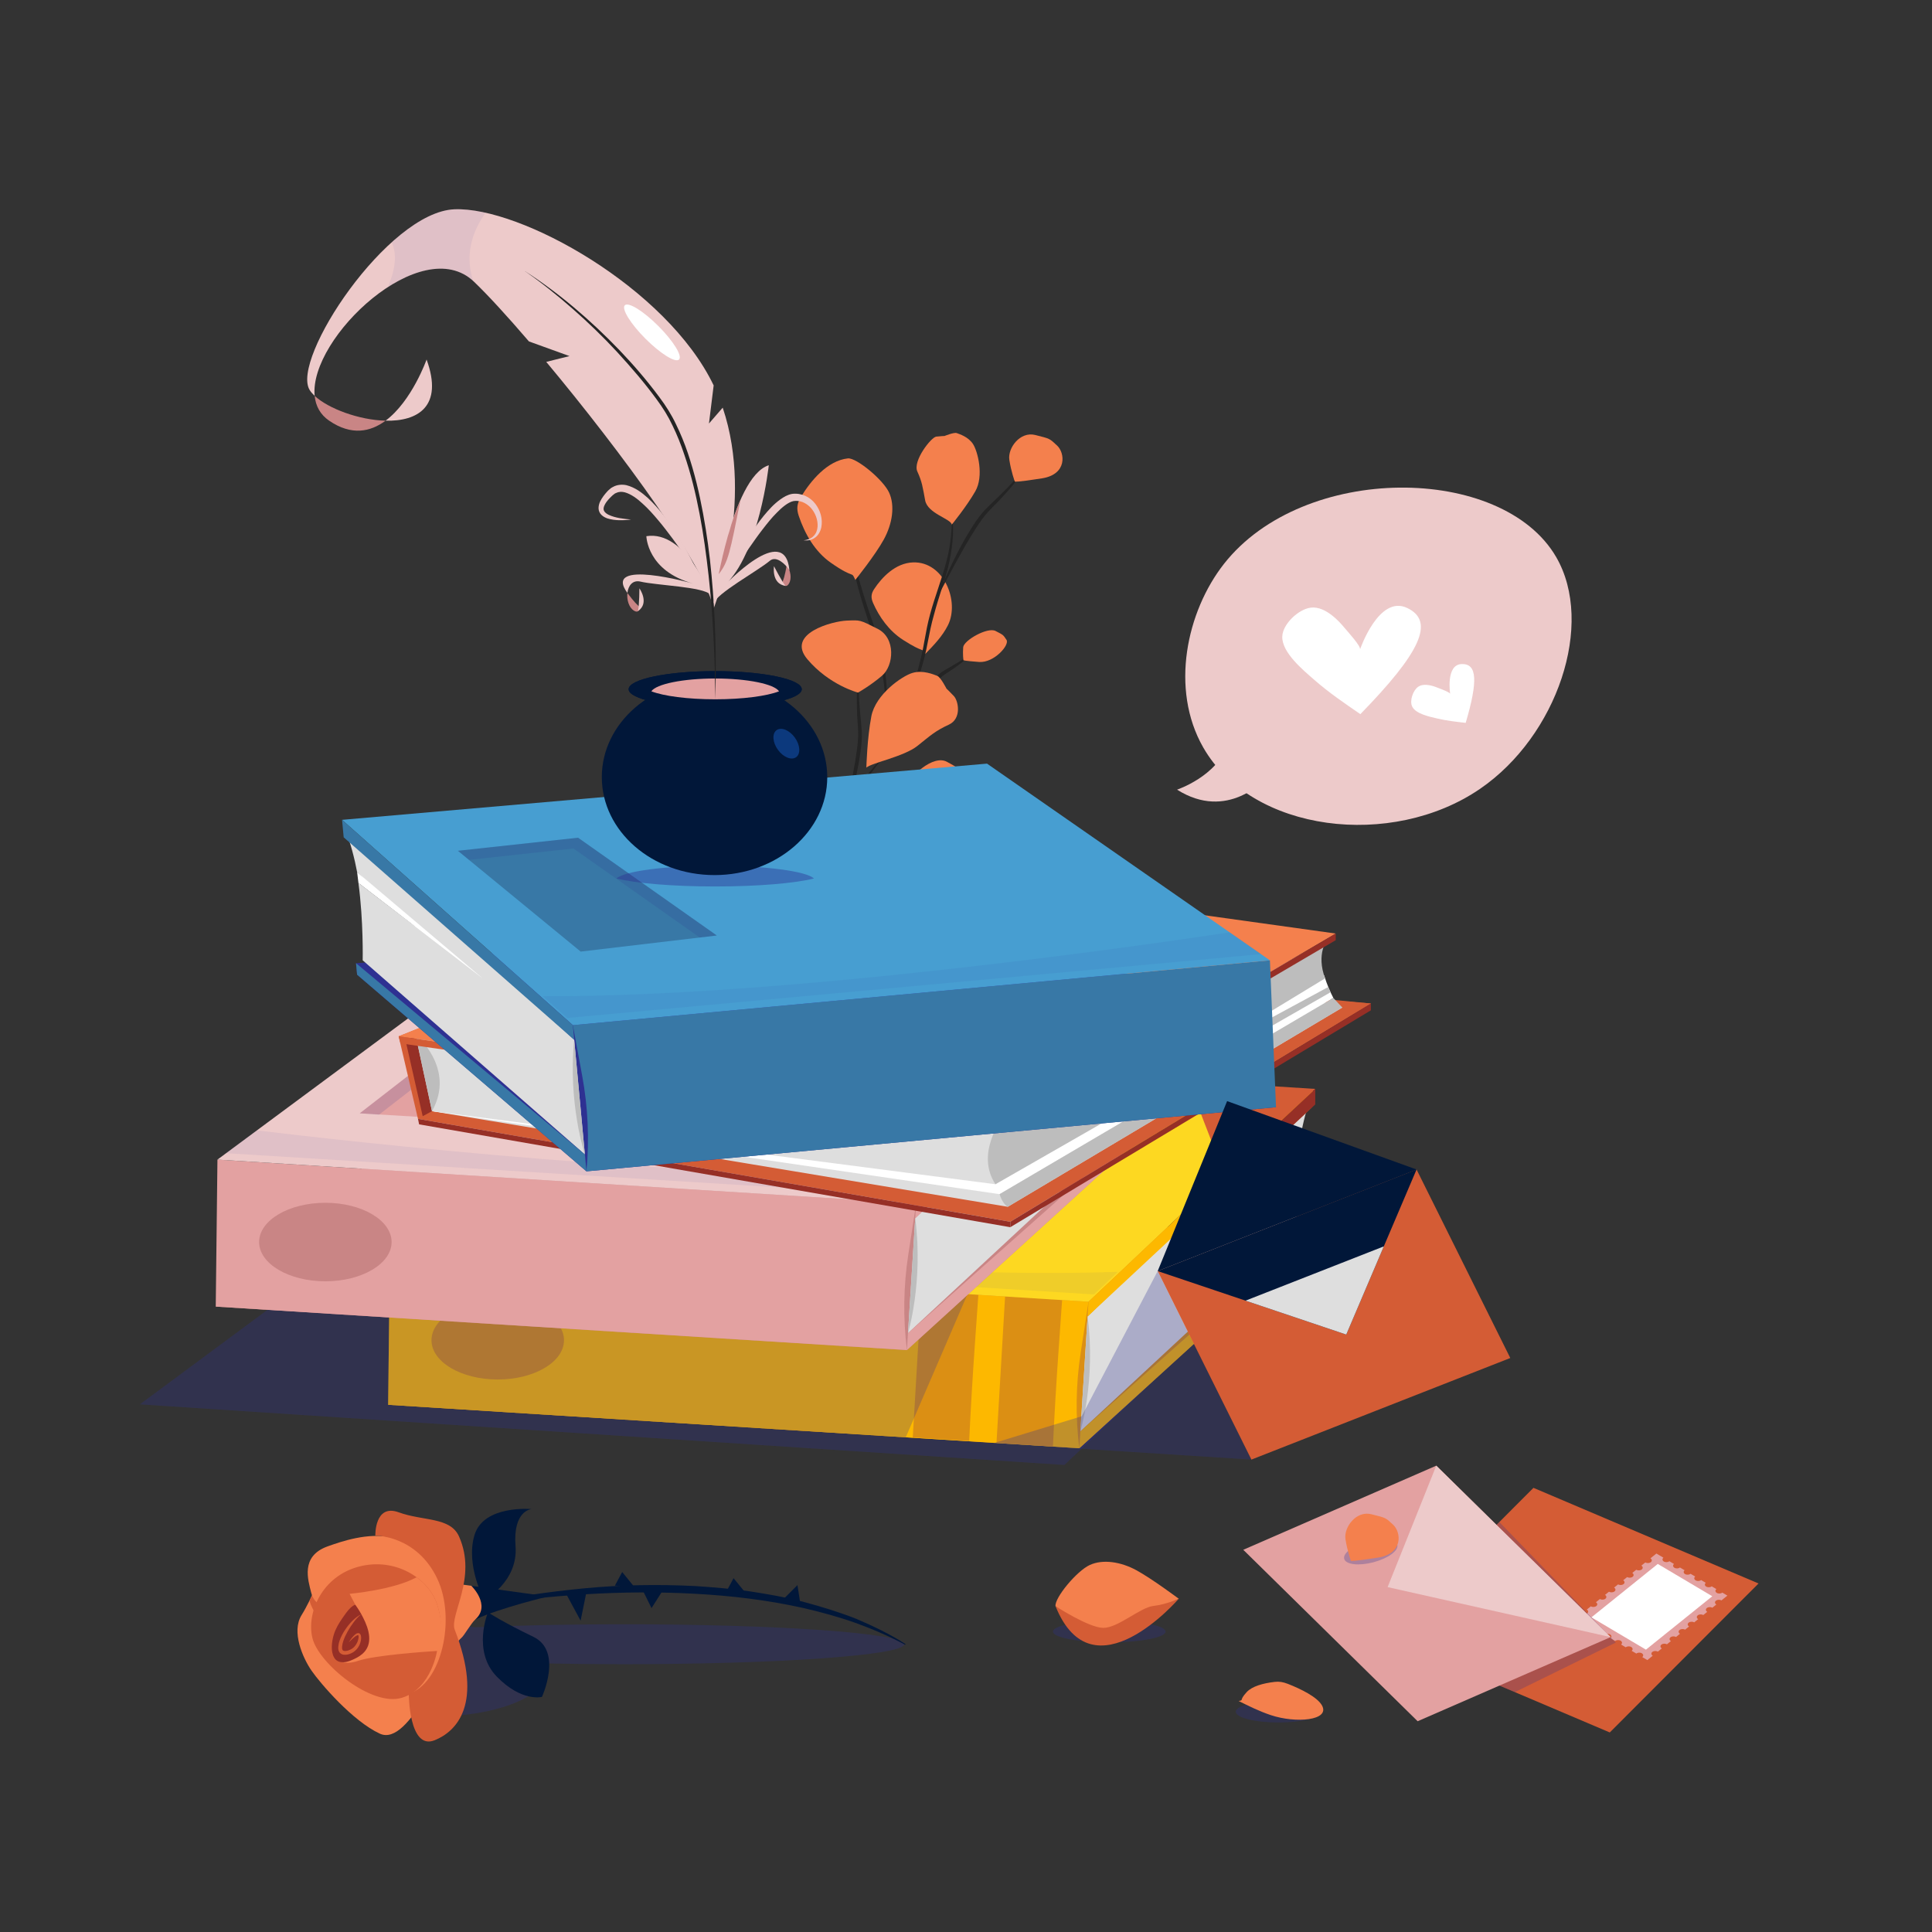 <?xml version="1.0" encoding="utf-8"?>
<!-- Generator: Adobe Illustrator 27.5.0, SVG Export Plug-In . SVG Version: 6.00 Build 0)  -->
<svg version="1.1" xmlns="http://www.w3.org/2000/svg" xmlns:xlink="http://www.w3.org/1999/xlink" x="0px" y="0px"
	 viewBox="0 0 500 500" style="enable-background:new 0 0 500 500;" xml:space="preserve">
<rect x="0" y="0" width="500" height="500" fill="#333333" stroke="none"/>
<g id="BACKGROUND">
</g>
<g id="OBJECTS">
	<g>
		<path style="fill:#F4804D;" d="M239.447,169.253c2.218-2.282,4.471-4.612,5.889-7.461c3.06-6.149-1.061-16.534-9.06-16.243
			c-4.559,0.166-8.057,3.872-10.064,6.931c-0.788,1.201-0.856,2.225-0.24,3.617c1.587,3.582,4.1,7.184,7.793,9.543
			c5.756,3.677,4.626,1.719,5.756,3.677"/>
		<g>
			<path style="fill:#242424;" d="M232.223,185.801c1.313-1.971,2.339-4.107,3.226-6.288c0.901-2.176,1.648-4.413,2.253-6.687
				c0.584-2.278,1.142-4.564,1.524-6.886c0.417-2.33,0.855-4.688,1.485-6.982c1.249-4.602,3.007-9.015,4.193-13.558
				c1.225-4.54,1.592-9.273,1.404-14.007c0.272,2.352,0.415,4.729,0.32,7.11c-0.123,2.378-0.458,4.749-0.976,7.078
				c-0.5,2.335-1.243,4.601-1.955,6.856c-0.721,2.255-1.423,4.505-2.021,6.78c-0.653,2.264-1.109,4.56-1.556,6.883
				c-0.431,2.341-0.974,4.666-1.683,6.94C237.02,177.569,235.145,182.047,232.223,185.801z"/>
		</g>
		<path style="fill:#F4804D;" d="M246.325,135.769c0,0,3.813-4.663,6.083-8.62c2.27-3.957,0.636-10.324-0.581-12.216
			c-1.217-1.892-3.519-2.588-4.222-2.849c-0.703-0.261-3.158,0.747-3.158,0.747s-0.807,0.02-2.141,0.164
			c-1.334,0.145-6.138,6.326-4.901,9.025c1.237,2.7,1.382,4.033,2.024,7.472C240.071,132.931,246.092,134.242,246.325,135.769z"/>
		<g>
			<path style="fill:#242424;" d="M242.563,154.597c1.246-3.228,2.676-6.379,4.196-9.488c1.515-3.112,3.182-6.154,5.063-9.084
				c0.958-1.453,1.957-2.89,3.185-4.184c1.24-1.262,2.488-2.4,3.725-3.612c1.236-1.198,2.441-2.427,3.59-3.705
				c1.17-1.261,2.263-2.59,3.224-4.029c-1.585,3.096-3.926,5.729-6.263,8.271c-1.149,1.285-2.45,2.482-3.587,3.724
				c-1.131,1.23-2.111,2.644-3.036,4.08c-1.872,2.868-3.551,5.877-5.221,8.891c-0.832,1.509-1.648,3.029-2.446,4.558
				L242.563,154.597z"/>
		</g>
		<path style="fill:#F4804D;" d="M262.632,124.637c0,0-0.952-2.585-1.416-5.626c-0.464-3.041,2.758-7.422,6.695-6.437
			c3.937,0.985,3.657,0.881,5.674,2.745c2.016,1.865,2.682,7.426-3.925,8.478C263.053,124.848,262.632,124.637,262.632,124.637z"/>
		<g>
			<path style="fill:#242424;" d="M234.091,185.087c1.067-1.698,2.231-3.332,3.483-4.897c1.244-1.573,2.575-3.079,4.026-4.49
				c0.738-0.694,1.494-1.375,2.378-1.95c0.885-0.548,1.727-1.009,2.592-1.518c1.699-1.024,3.424-2.008,4.943-3.315
				c-1.246,1.587-2.88,2.832-4.522,3.973c-0.807,0.583-1.707,1.101-2.489,1.65c-0.776,0.535-1.508,1.198-2.21,1.883
				c-1.424,1.358-2.772,2.818-4.126,4.274L234.091,185.087z"/>
		</g>
		<path style="fill:#F4804D;" d="M249.328,170.864c0,0-0.196-1.58-0.057-3.353c0.139-1.773,6.284-5.29,8.371-4.218
			c2.086,1.072,1.943,0.977,2.832,2.292c0.89,1.315-3.223,6.008-7.08,5.731C249.537,171.038,249.328,170.864,249.328,170.864z"/>
		<g>
			<path style="fill:#242424;" d="M228.803,186.708c0.341-2.039,0.359-4.108,0.254-6.158c-0.09-2.052-0.338-4.094-0.675-6.118
				c-0.702-4.044-1.717-8.033-3.07-11.913c-1.281-3.923-2.628-7.851-3.607-11.885c-0.483-2.017-0.925-4.053-1.138-6.13
				c-0.101-1.037-0.121-2.09-0.015-3.131c0.104-1.038,0.435-2.083,1.087-2.894c-1.12,1.796-0.883,3.978-0.586,5.964
				c0.306,2.024,0.827,4.018,1.395,5.994c1.124,3.96,2.453,7.858,3.81,11.763c1.288,3.948,2.333,7.992,2.881,12.118
				C229.634,178.431,229.833,182.676,228.803,186.708z"/>
		</g>
		<path style="fill:#F4804D;" d="M221.36,150.081c0,0,5.191-6.452,7.4-10.52c2.21-4.068,2.885-8.705,1.343-12.072
			c-1.542-3.366-8.493-9.091-10.677-8.856c-5.283,0.569-9.611,5.779-12.165,10.013c-1.002,1.661-1.16,3.033-0.554,4.841
			c1.56,4.656,4.19,9.267,8.28,12.13C221.36,150.081,220.203,147.556,221.36,150.081"/>
		<g>
			<path style="fill:#242424;" d="M209.206,231.152c1.956-2.396,4.057-4.668,6.222-6.878c2.162-2.215,4.438-4.321,6.866-6.272
				c1.226-0.96,2.482-1.894,3.896-2.643c1.414-0.717,2.792-1.324,4.187-1.995c1.389-0.66,2.761-1.354,4.1-2.105
				c1.353-0.728,2.659-1.539,3.889-2.476c-2.208,2.191-4.939,3.769-7.637,5.266c-1.336,0.767-2.782,1.415-4.092,2.145
				c-1.302,0.719-2.533,1.639-3.723,2.592c-2.399,1.896-4.677,3.967-6.954,6.039c-1.137,1.039-2.263,2.091-3.377,3.156
				L209.206,231.152z"/>
		</g>
		<path style="fill:#F4804D;" d="M231.597,212.685c0,0,0.701-3.635,2.214-7.814c1.513-4.179,7.772-9.628,11.254-7.718
			c3.481,1.91,3.256,1.728,4.144,4.546c0.889,2.817,1.432,14.358-6.187,14.809C235.403,216.958,231.597,212.685,231.597,212.685z"/>
		<g>
			<path style="fill:#242424;" d="M205.056,245.044c0.238-4.751,1.742-9.366,3.626-13.722c0.949-2.185,2.054-4.3,3.257-6.355
				c1.178-2.051,2.332-4.088,3.316-6.229c1.032-2.113,1.97-4.276,2.896-6.454c0.934-2.173,1.851-4.375,2.996-6.47
				c1.128-2.102,2.423-4.117,3.882-5.998c1.483-1.866,3.143-3.573,4.885-5.176c-3.233,3.463-6.046,7.287-8.082,11.525
				c-2.068,4.215-3.619,8.706-5.677,13.006c-1.021,2.15-2.229,4.221-3.435,6.258c-1.227,2.008-2.297,4.104-3.342,6.21
				c-1.027,2.117-1.922,4.299-2.66,6.535C205.966,240.406,205.348,242.693,205.056,245.044z"/>
		</g>
		<path style="fill:#F4804D;" d="M224.213,198.652c0,0,0.199-7.617,1.292-13.282c1.093-5.665,7.918-10.416,10.646-11.223
			c2.729-0.808,5.508,0.427,6.397,0.758c0.889,0.33,2.408,3.323,2.408,3.323s0.757,0.686,1.915,1.926
			c1.158,1.24,2.083,5.833-1.332,7.398c-3.415,1.565-4.655,2.723-8.11,5.487C233.975,195.803,225.697,197.382,224.213,198.652z"/>
		<g>
			<path style="fill:#242424;" d="M217.599,214.658l1.149-5.053c0.394-1.68,0.768-3.363,1.123-5.049
				c0.703-3.372,1.396-6.748,1.851-10.143c0.237-1.692,0.418-3.403,0.365-5.073c-0.05-1.683-0.253-3.439-0.285-5.163
				c-0.111-3.451-0.164-6.974,0.657-10.354c-0.212,1.717-0.252,3.438-0.189,5.156c0.036,1.718,0.147,3.436,0.3,5.15
				c0.145,1.725,0.348,3.403,0.463,5.168c0.085,1.782-0.096,3.522-0.32,5.248c-0.488,3.447-1.212,6.84-2.097,10.186
				C219.737,208.08,218.764,211.4,217.599,214.658z"/>
		</g>
		<path style="fill:#F4804D;" d="M222.048,179.245c0,0,3.159-1.753,6.224-4.376c3.065-2.624,3.617-9.734-1.137-12.128
			c-4.754-2.394-4.387-2.257-7.987-2.132c-3.6,0.126-15.859,3.304-10.198,10.006C214.612,177.318,222.048,179.245,222.048,179.245z"
			/>
	</g>
	<g>
		<g>
			<g>
				<polygon style="opacity:0.29;fill:#2E3192;" points="333.581,324.225 107.854,310.371 36.194,363.449 275.47,379.132 				"/>
				<polygon style="fill:#DB8F14;" points="279.326,374.806 100.447,363.556 156.308,310.786 337.319,319.181 337.131,322.158 				
					"/>
				<path style="fill:#FDB800;" d="M279.326,374.806l-178.879-11.25l0.44-38.037l180.824,11.372l-2.029,13.193
					C278.423,358.269,278.303,366.589,279.326,374.806L279.326,374.806z"/>
				<path style="fill:#DB8F14;" d="M272.49,374.346l-14.598-0.918l2.226-37.925l14.756,0.928l-0.932,13.262
					C273.365,357.921,272.876,366.217,272.49,374.346L272.49,374.346z"/>
				<path style="fill:#DB8F14;" d="M250.821,372.918L236.224,372l2.226-37.925l14.756,0.928l-0.932,13.261
					C251.696,356.492,251.207,364.789,250.821,372.918L250.821,372.918z"/>
				<polygon style="fill:#FDD821;" points="339.821,281.985 172.546,272.441 100.887,325.519 281.71,336.892 				"/>
				<path style="fill:#DEDEDE;" d="M336.069,298.442l-14.367,11.684l14.626-14.488c0.532-3.463,1.556-8.007,2.651-10.615
					l-57.507,55.666l-1.87,29.742l55.972-51.95C335.573,318.481,335.044,308.393,336.069,298.442z"/>
				<polygon style="fill:#FDB800;" points="339.821,281.985 339.535,286.522 281.472,340.689 281.71,336.892 				"/>
				<polygon style="fill:#FDB800;" points="337.131,322.158 337.319,319.181 279.601,370.431 279.326,374.806 				"/>
				<path style="fill:#BDBDBD;" d="M281.472,340.689l-1.87,29.742C279.601,370.431,283.628,357.188,281.472,340.689z"/>
				<polygon style="fill:#FFFFFF;" points="336.328,295.638 336.069,298.442 304.599,324.16 				"/>
			</g>
			<ellipse style="fill:#DB8F14;" cx="128.815" cy="346.853" rx="17.145" ry="10.16"/>
			<path style="opacity:0.07;fill:#2E3192;" d="M103.024,323.848l180.096,11.146l6.187-5.839
				C226.717,331.309,133.54,320.67,111,317.948L103.024,323.848z"/>
		</g>
		<polygon style="fill:#D45C35;" points="307.49,279.727 316.808,303.781 340.385,281.81 		"/>
		<polygon style="fill:#962F26;" points="340.385,281.81 340.385,285.833 316.808,307.858 316.808,303.781 		"/>
	</g>
	<polygon style="opacity:0.25;fill:#2E3192;" points="100.447,363.556 234.404,371.981 250.311,335.106 248.796,334.822 
		100.887,325.519 	"/>
	<g>
		<g>
			<polygon style="fill:#C98585;" points="234.713,349.393 55.833,338.144 111.694,285.373 292.705,293.768 292.518,296.745 			"/>
			<path style="fill:#E3A1A1;" d="M234.713,349.393l-178.879-11.25l0.44-38.037l180.824,11.372l-2.029,13.192
				C233.81,332.856,233.69,341.176,234.713,349.393L234.713,349.393z"/>
			<polygon style="fill:#EDCACA;" points="295.207,256.573 127.933,247.029 56.273,300.107 237.097,311.479 			"/>
			<path style="fill:#DEDEDE;" d="M291.456,273.029l-14.367,11.685l14.626-14.489c0.532-3.463,1.556-8.007,2.651-10.615
				l-57.507,55.666l-1.87,29.742l55.972-51.95C290.96,293.069,290.431,282.98,291.456,273.029z"/>
			<polygon style="fill:#E3A1A1;" points="295.207,256.573 294.922,261.109 236.858,315.276 237.097,311.479 			"/>
			<polygon style="fill:#E3A1A1;" points="292.518,296.745 292.705,293.768 234.988,345.019 234.713,349.393 			"/>
			<path style="fill:#BDBDBD;" d="M236.858,315.276l-1.87,29.742C234.988,345.019,239.014,331.775,236.858,315.276z"/>
			<g>
				<polygon style="fill:#E3A1A1;" points="263.267,265.244 132.112,257.844 93.096,288.129 227.549,296.199 				"/>
				<polygon style="opacity:0.15;fill:#2E3192;" points="133.592,260.92 260.068,268.012 263.267,265.244 132.112,257.844 
					93.096,288.129 98.078,288.486 				"/>
			</g>
			<polygon style="fill:#FFFFFF;" points="291.715,270.225 291.456,273.029 259.985,298.747 			"/>
		</g>
		<ellipse style="fill:#C98585;" cx="84.202" cy="321.44" rx="17.145" ry="10.16"/>
		<path style="opacity:0.07;fill:#2E3192;" d="M58.411,298.435l180.096,11.146l6.187-5.839
			c-62.591,2.154-155.767-8.485-178.307-11.208L58.411,298.435z"/>
	</g>
	<g>
		<polygon style="fill:#D45C35;" points="108.171,289.566 261.465,316.188 354.813,259.707 290.765,253.567 248.722,278.19 
			145.692,264.923 210.751,237.317 191.111,233.328 103.173,268.193 		"/>
		<polygon style="fill:#D45C35;" points="248.722,278.19 216.006,273.977 109.26,287.288 263.003,314.647 354.813,259.707 
			300.241,255.492 279.831,259.971 		"/>
		<polygon style="fill:#962F26;" points="261.465,316.188 261.465,317.599 108.463,290.985 108.177,289.566 		"/>
		<polygon style="fill:#962F26;" points="261.465,317.599 354.781,261.472 354.781,259.707 261.465,316.188 		"/>
		<polygon style="fill:#DEDEDE;" points="111.797,287.569 260.807,312.316 347.399,260.745 214.804,223.271 		"/>
		<path style="fill:#FFFFFF;" d="M111.797,287.569l146.89,21.481l86.385-50.774l0,0c-0.906-1.74-1.658-3.556-2.247-5.427
			l-0.135-0.428L111.797,287.569z"/>
		<polygon style="fill:#962F26;" points="115.105,285.62 109.94,266.853 104.96,269.283 109.393,288.872 111.797,287.569 		"/>
		<polygon style="fill:#DEDEDE;" points="257.626,306.482 111.797,287.569 107.515,267.696 261.112,287.858 		"/>
		<path style="fill:#BDBDBD;" d="M107.515,267.696c0,0,10.572,8.717,4.282,19.873L107.515,267.696z"/>
		<path style="fill:#BDBDBD;" d="M258.687,309.049c0,0,0.707,2.489,2.121,3.267l86.591-51.572l-2.327-2.47L258.687,309.049z"/>
		<path style="fill:#BDBDBD;" d="M344.344,256.796c0,0-0.601-1.428-0.596-1.361l-40.882,22.111l40.072-24.35
			c-2.368-6.311,0.499-9.966,0.499-9.966l-84.016,46.15c0,0-7.096,9.091-1.795,17.103h0"/>
		<path style="fill:#F4804D;" d="M261.465,290.985l84.224-49.385l-131.324-18.311l-111.192,44.904L261.465,290.985z"/>
		<polygon style="fill:#D45C35;" points="103.173,268.193 103.645,270.024 261.465,292.76 261.465,290.985 		"/>
		<polygon style="fill:#962F26;" points="261.465,292.76 261.465,290.985 345.689,241.601 345.689,243.314 		"/>
	</g>
	<g>
		<g>
			<g>
				<polygon style="fill:#2E3192;" points="151.77,303.141 330.232,286.541 272.817,235.467 92.138,249.276 92.414,252.246 				"/>
				<path style="fill:#3878A6;" d="M151.77,303.141l178.462-16.599l-1.579-38.007l-180.402,16.78l2.423,13.126
					C152.178,286.584,152.546,294.896,151.77,303.141L151.77,303.141z"/>
				<polygon style="fill:#479ED1;" points="88.524,212.172 255.438,197.625 328.654,248.535 148.252,265.314 				"/>
				<path style="fill:#DEDEDE;" d="M92.766,228.509l14.71,11.249l-15.053-14.044c-0.636-3.445-1.795-7.957-2.967-10.531
					l59.148,53.92l2.76,29.673l-57.502-50.251C93.862,248.525,94.089,238.425,92.766,228.509z"/>
				<polygon style="fill:#3878A6;" points="88.524,212.172 88.945,216.698 148.604,269.103 148.252,265.314 				"/>
				<polygon style="fill:#3878A6;" points="92.414,252.246 92.138,249.276 151.364,298.776 151.77,303.141 				"/>
				<path style="fill:#BDBDBD;" d="M148.604,269.103l2.76,29.673C151.364,298.776,146.943,285.659,148.604,269.103z"/>
				<polygon style="fill:#FFFFFF;" points="92.424,225.714 92.766,228.509 124.993,253.273 				"/>
			</g>
			<path style="opacity:0.07;fill:#2E3192;" d="M326.467,246.928L146.785,263.46l-6.359-5.651
				c62.627,0.279,155.443-13.144,177.892-16.54L326.467,246.928z"/>
		</g>
		<polygon style="fill:#3878A6;" points="118.503,220.182 149.599,216.8 185.503,242.105 150.279,246.27 		"/>
		<polygon style="opacity:0.15;fill:#2E3192;" points="148.411,219.593 121.368,222.534 118.503,220.182 149.599,216.8 
			185.503,242.105 181.092,242.627 		"/>
	</g>
	<g>
		<polygon style="opacity:0.29;fill:#2E3192;" points="257.133,373.491 279.934,366.531 299.608,328.954 323.864,377.742 		"/>
		<polygon style="fill:#D45C35;" points="299.608,328.954 366.605,302.664 390.861,351.451 323.864,377.742 		"/>
		<polygon style="fill:#011739;" points="299.608,328.954 366.605,302.664 348.409,345.384 		"/>
		<polygon style="fill:#011739;" points="299.608,328.954 366.605,302.664 317.576,284.964 		"/>
		<polygon style="fill:#DEDEDE;" points="358.129,322.563 322.34,336.608 348.409,345.384 		"/>
	</g>
	<g>
		<g>
			<path style="opacity:0.43;fill:#2E3192;" d="M185.094,229.419c11.047,0,20.65-0.836,25.551-2.066
				c-1.934-1.879-12.636-3.317-25.551-3.317c-12.915,0-23.617,1.438-25.551,3.317C164.443,228.583,174.047,229.419,185.094,229.419z
				"/>
			<path style="fill:#011739;" d="M207.494,178.372c0,2.589-10.029,4.688-22.4,4.688c-12.371,0-22.4-2.099-22.4-4.688
				c0-2.589,10.029-4.688,22.4-4.688C197.465,173.684,207.494,175.783,207.494,178.372z"/>
			<ellipse style="fill:#011739;" cx="184.92" cy="201.12" rx="29.173" ry="25.352"/>
			<path style="fill:#011739;" d="M207.494,178.372c0,2.589-10.029,4.688-22.4,4.688c-12.371,0-22.4-2.099-22.4-4.688
				c0-2.589,10.029-4.688,22.4-4.688C197.465,173.684,207.494,175.783,207.494,178.372z"/>
			<path style="fill:#E3A1A1;" d="M185.094,180.977c7.146,0,13.358-0.836,16.528-2.066c-1.251-1.879-8.174-3.317-16.528-3.317
				c-8.354,0-15.277,1.438-16.528,3.317C171.735,180.141,177.948,180.977,185.094,180.977z"/>
			<path style="fill:#0C397D;" d="M205.699,190.879c1.397,1.933,1.549,4.208,0.34,5.082c-1.209,0.874-3.322,0.016-4.719-1.917
				c-1.397-1.933-1.549-4.208-0.34-5.082C202.189,188.088,204.302,188.946,205.699,190.879z"/>
		</g>
		<path style="fill:#EDCACA;" d="M110.4,93.044c0,0-3.79,10.763-10.619,15.83C108.084,109.083,114.832,105.233,110.4,93.044z"/>
		<path style="fill:#C98585;" d="M85.2,108.884c5.767,3.932,10.67,2.892,14.581-0.009c-6.864-0.173-14.79-3.118-18.345-6.424
			C81.695,105.054,82.865,107.291,85.2,108.884z"/>
		<path style="fill:#EDCACA;" d="M183.48,109.604l1.215-9.859C172.52,74.372,134.608,53.455,117.6,54.164
			c-17.28,0.72-42.48,38.88-37.44,46.8c0.317,0.498,0.749,0.996,1.276,1.487c-1.497-15.054,27.7-42.458,41.204-29.567
			c3.546,3.385,8.574,8.866,14.246,15.476l10.498,3.795l-6.015,1.501c19.102,22.879,42.674,54.875,43.191,64.189
			c0,0,10.859-27.486,2.477-52.344L183.48,109.604z"/>
		<g>
			<path style="fill:#242424;" d="M185.094,180.977c-0.001-5.358-0.151-10.713-0.443-16.059c-0.278-5.346-0.676-10.685-1.27-16.001
				c-0.598-5.315-1.306-10.618-2.318-15.864c-0.998-5.246-2.252-10.449-3.995-15.481c-0.841-2.526-1.833-4.999-2.99-7.386
				c-1.123-2.414-2.529-4.652-4.11-6.788c-3.143-4.318-6.648-8.36-10.256-12.299c-3.631-3.92-7.477-7.644-11.502-11.167
				c-4.01-3.54-8.194-6.893-12.61-9.928c9.031,5.784,17.223,12.838,24.671,20.568c3.716,3.876,7.223,7.964,10.426,12.283
				c1.617,2.155,3.087,4.469,4.238,6.911c1.191,2.426,2.215,4.93,3.076,7.483c1.736,5.106,2.969,10.355,3.943,15.637
				c0.973,5.284,1.707,10.609,2.187,15.954C185.136,159.525,185.479,170.266,185.094,180.977z"/>
		</g>
		<path style="opacity:0.07;fill:#2E3192;" d="M117.6,54.164c-5.052,0.21-10.779,3.633-16.231,8.552
			c1.629,3.436,0.683,7.725-1.009,11.605c7.816-5.054,16.369-6.909,22.137-1.565c-2.702-7.866,0.761-14.385,3.191-17.69
			C122.681,54.391,119.938,54.066,117.6,54.164z"/>
		<path style="fill:#FFFFFF;" d="M170.375,84.369c3.876,3.876,6.277,7.759,5.364,8.673c-0.914,0.914-4.797-1.488-8.673-5.364
			c-3.876-3.876-6.277-7.759-5.364-8.673C162.615,78.092,166.498,80.493,170.375,84.369z"/>
		<path style="fill:#EDCACA;" d="M165.78,150.524c4.02,0.96,16.26,1.32,18.06,3.36c0,0-6.48-16.74-16.56-15.12
			c0,0,0.18,9,12.06,12.24c0,0-23.626-6.621-16.968,2.45C162.59,151.591,163.699,150.027,165.78,150.524z"/>
		<path style="fill:#C98585;" d="M162.42,153.524c-0.018-0.025-0.03-0.046-0.048-0.07c-0.203,1.736,0.365,3.731,1.668,4.57
			c0.961,0.619,1.415,0.059,1.608-0.908C165.025,156.727,164.013,155.662,162.42,153.524z"/>
		<path style="fill:#EDCACA;" d="M165.12,158.144c3.06-2.1,0.36-5.88,0.36-5.88S165.469,156.394,165.12,158.144z"/>
		<path style="fill:#C98585;" d="M203.605,146.276c0.005-0.03,0.006-0.054,0.011-0.084c0.963,1.458,1.354,3.496,0.569,4.831
			c-0.579,0.986-1.237,0.69-1.845-0.086C202.721,150.309,203.145,148.903,203.605,146.276z"/>
		<path style="fill:#EDCACA;" d="M203.275,151.617c-3.678-0.497-2.969-5.088-2.969-5.088S202.175,150.212,203.275,151.617z"/>
		<path style="fill:#EDCACA;" d="M199.254,145.111c-3.157,2.668-13.923,8.501-14.612,11.133c0,0,4.589-32.747,14.318-35.84
			c0,0-2.449,22.999-11.597,31.242c0,0,15.737-16.842,16.937-4.092C203.266,145.988,200.888,143.73,199.254,145.111z"/>
		<path style="fill:#C98585;" d="M191.649,129.361c-0.886,2-1.686,4.187-2.4,6.43c-0.259,0.963-0.557,1.962-0.894,2.98
			c-0.984,3.475-1.771,6.922-2.36,9.825C188.543,145.316,188.88,143.084,191.649,129.361z"/>
		<g>
			<path style="fill:#EDCACA;" d="M187.363,151.646c1.44-3.693,3.217-7.241,5.21-10.674c2.011-3.424,4.223-6.754,7.05-9.705
				c0.712-0.731,1.495-1.416,2.355-2.039c0.866-0.606,1.82-1.204,3.043-1.414c2.415-0.293,4.665,0.83,5.997,2.59
				c1.334,1.731,1.943,3.955,1.537,6.077c-0.228,1.042-0.768,2.081-1.663,2.689c-0.872,0.643-1.96,0.765-2.931,0.675
				c0.976-0.118,1.94-0.444,2.578-1.103c0.658-0.633,0.98-1.519,1.045-2.409c0.135-1.796-0.602-3.631-1.764-4.928
				c-0.594-0.643-1.308-1.144-2.08-1.455c-0.393-0.138-0.792-0.263-1.209-0.295c-0.419-0.062-0.844-0.032-1.171,0.022
				c-0.729,0.148-1.516,0.594-2.236,1.134c-0.725,0.544-1.422,1.171-2.076,1.859c-1.346,1.335-2.555,2.855-3.734,4.393
				c-1.194,1.532-2.303,3.139-3.427,4.742C191.672,145.035,189.536,148.337,187.363,151.646z"/>
		</g>
		<g>
			<path style="fill:#EDCACA;" d="M180.96,149.204c-2.284-3.332-4.554-6.641-6.926-9.854c-1.204-1.593-2.394-3.189-3.678-4.697
				c-1.268-1.517-2.582-2.993-4.022-4.287c-1.402-1.314-2.986-2.484-4.629-2.951c-0.815-0.215-1.599-0.172-2.297,0.181l-0.268,0.123
				l-0.242,0.19c-0.163,0.14-0.324,0.223-0.496,0.405c-0.351,0.329-0.684,0.669-0.993,1.022c-0.614,0.695-1.122,1.501-1.196,2.211
				c-0.104,0.68,0.497,1.303,1.345,1.705c1.709,0.792,3.768,1.028,5.762,1.192c-1.001,0.146-2.017,0.214-3.041,0.188
				c-1.024-0.024-2.056-0.141-3.094-0.471c-0.513-0.183-1.034-0.434-1.49-0.863c-0.46-0.416-0.79-1.099-0.793-1.76
				c0.012-1.328,0.673-2.31,1.285-3.172c0.322-0.431,0.662-0.838,1.017-1.226c0.159-0.198,0.426-0.392,0.639-0.585l0.343-0.285
				l0.402-0.223c1.067-0.62,2.417-0.735,3.554-0.474c2.271,0.59,3.991,1.938,5.539,3.317c3.044,2.855,5.46,6.16,7.635,9.582
				C177.48,141.901,179.4,145.471,180.96,149.204z"/>
		</g>
	</g>
	<g>
		<g>
			<polygon style="fill:#D45C35;" points="396.859,385.052 455.106,409.802 416.609,448.357 358.362,423.608 			"/>
			<g>
				<g>
					<path style="fill:#E3A1A1;" d="M427.239,404.279c-0.363,0.293-1.001,0.326-1.425,0.075l-1.036,0.834
						c0.423,0.251,0.472,0.692,0.109,0.984c-0.363,0.293-1.001,0.326-1.425,0.075l-1.036,0.834c0.423,0.251,0.472,0.692,0.109,0.984
						c-0.363,0.293-1.001,0.326-1.424,0.075l-1.036,0.834c0.423,0.251,0.472,0.692,0.109,0.984
						c-0.363,0.293-1.001,0.326-1.425,0.075l-1.036,0.834c0.423,0.251,0.472,0.692,0.109,0.984
						c-0.363,0.292-1.001,0.326-1.425,0.075l-1.036,0.834c0.423,0.251,0.472,0.692,0.109,0.984
						c-0.363,0.292-1.001,0.326-1.425,0.075l-1.036,0.834c0.423,0.251,0.472,0.692,0.109,0.984
						c-0.363,0.293-1.001,0.326-1.425,0.075l-1.036,0.834c0.423,0.251,0.472,0.692,0.109,0.984
						c-0.363,0.293-1.001,0.326-1.425,0.075l-1.401,1.128l1.822,1.08c0.363-0.293,1.001-0.326,1.425-0.075
						c0.423,0.251,0.472,0.692,0.109,0.984l1.207,0.716c0.363-0.293,1.001-0.326,1.425-0.075c0.423,0.251,0.472,0.692,0.109,0.984
						l1.207,0.716c0.363-0.292,1.001-0.326,1.424-0.075c0.423,0.251,0.472,0.692,0.109,0.984l1.207,0.716
						c0.363-0.292,1.001-0.326,1.425-0.075c0.423,0.251,0.472,0.692,0.109,0.984l1.207,0.716c0.363-0.293,1.001-0.326,1.424-0.075
						c0.423,0.251,0.472,0.692,0.109,0.984l1.207,0.716c0.363-0.293,1.001-0.326,1.425-0.075c0.423,0.251,0.472,0.692,0.109,0.984
						l1.314,0.779l1.401-1.128c-0.423-0.251-0.472-0.692-0.109-0.984c0.363-0.293,1.001-0.326,1.424-0.075l1.036-0.834
						c-0.423-0.251-0.472-0.692-0.109-0.984c0.363-0.293,1.001-0.326,1.425-0.075l1.036-0.834c-0.423-0.251-0.472-0.692-0.109-0.984
						c0.363-0.292,1.001-0.326,1.425-0.075l1.036-0.834c-0.423-0.251-0.472-0.692-0.109-0.984c0.363-0.292,1.001-0.326,1.425-0.075
						l1.036-0.834c-0.423-0.251-0.472-0.692-0.109-0.984c0.363-0.293,1.001-0.326,1.425-0.075l1.036-0.834
						c-0.423-0.251-0.472-0.692-0.109-0.984s1.001-0.326,1.424-0.075l1.036-0.834c-0.423-0.251-0.472-0.692-0.109-0.984
						c0.363-0.293,1.001-0.326,1.425-0.075l1.036-0.834c-0.423-0.251-0.472-0.692-0.109-0.984c0.363-0.293,1.001-0.326,1.424-0.075
						l1.545-1.244l-1.315-0.779c-0.363,0.293-1.001,0.326-1.424,0.075c-0.423-0.251-0.472-0.692-0.109-0.984l-1.207-0.716
						c-0.363,0.292-1.001,0.326-1.425,0.075c-0.423-0.251-0.472-0.692-0.109-0.984l-1.207-0.716
						c-0.363,0.292-1.001,0.326-1.425,0.075c-0.423-0.251-0.472-0.692-0.109-0.984l-1.207-0.716
						c-0.363,0.293-1.001,0.326-1.425,0.075s-0.472-0.692-0.109-0.984l-1.207-0.716c-0.363,0.293-1.001,0.326-1.424,0.075
						c-0.423-0.251-0.472-0.692-0.109-0.984l-1.207-0.716c-0.363,0.292-1.001,0.326-1.425,0.075
						c-0.423-0.251-0.472-0.692-0.109-0.984l-1.822-1.08l-1.545,1.244C427.554,403.545,427.603,403.986,427.239,404.279z"/>
				</g>
				<polygon style="fill:#FFFFFF;" points="425.967,426.93 411.862,418.567 429.031,404.747 443.136,413.109 				"/>
			</g>
		</g>
		<polygon style="opacity:0.25;fill:#2E3192;" points="358.362,423.608 392.044,437.919 418.173,425.091 388.032,393.892 		"/>
		<g>
			<polygon style="fill:#E3A1A1;" points="371.704,379.315 416.831,423.686 366.884,445.454 321.757,401.083 			"/>
			<polygon style="fill:#EDCACA;" points="371.704,379.315 416.831,423.686 359.113,410.741 			"/>
		</g>
	</g>
	<ellipse style="opacity:0.29;fill:#2E3192;" cx="287.07" cy="422.25" rx="14.58" ry="2.79"/>
	<g>
		<path style="fill:#F4804D;" d="M305.06,413.752c-2.529,1.149-3.361,2.921-5.82,4.44c-4.247,2.625-7.148,5.2-11.809,6.746
			c-1.811,0.601-3.181,0.439-4.84-0.569c-4.225-2.567-9.427-8.711-9.427-8.711c-0.229-2.185,5.518-9.118,8.889-10.65
			c3.371-1.532,8.007-0.842,12.068,1.38C298.182,408.611,305.06,413.752,305.06,413.752"/>
		<path style="fill:#D45C35;" d="M273.164,415.658c0,0,8.493,5.551,12.304,5.633c3.811,0.082,9.571-5.271,13.003-5.67
			c3.432-0.399,6.588-1.87,6.588-1.87S282.796,439.662,273.164,415.658z"/>
	</g>
	<g>
		<ellipse style="opacity:0.29;fill:#2E3192;" cx="330.878" cy="442.99" rx="11.062" ry="2.79"/>
		<path style="fill:#F4804D;" d="M320.535,440.206c2.651,1.321,5.356,2.665,8.359,3.669c6.484,2.167,15.336,1.386,13.254-2.47
			c-1.186-2.198-5.469-4.294-8.804-5.604c-1.309-0.514-2.29-0.664-3.462-0.529c-3.016,0.348-5.841,1.137-7.228,2.632
			c-2.163,2.33-0.573,2.014-2.163,2.33"/>
	</g>
	<g>
		<path style="opacity:0.29;fill:#2E3192;" d="M361.624,399.793c0.394,1.49-2.364,3.511-6.161,4.515
			c-3.796,1.004-7.193,0.61-7.587-0.88c-0.394-1.49,2.364-3.511,6.161-4.514C357.833,397.909,361.23,398.303,361.624,399.793z"/>
		<path style="fill:#F4804D;" d="M349.62,403.944c0,0-0.952-2.585-1.416-5.626c-0.464-3.041,2.758-7.422,6.695-6.437
			c3.937,0.985,3.657,0.881,5.673,2.746c2.016,1.865,2.682,7.426-3.925,8.478C350.042,404.155,349.62,403.944,349.62,403.944z"/>
	</g>
	<g>
		<path style="opacity:0.29;fill:#2E3192;" d="M161.261,420.36c-14.069,0-27.198,0.285-38.33,0.776
			c-3.224-0.5-6.717-0.776-10.371-0.776c-8.386,0-15.941,1.444-21.27,3.754c-1.78,0.445-2.757,0.914-2.777,1.4
			c-3.259,1.924-5.174,4.257-5.174,6.773c0,6.587,13.082,11.927,29.22,11.927c16.138,0,29.22-5.34,29.22-11.927
			c0-0.607-0.113-1.203-0.327-1.786c6.3,0.126,12.938,0.195,19.807,0.195c40.18,0,72.753-2.314,72.753-5.168
			C234.013,422.674,201.441,420.36,161.261,420.36z"/>
		<g>
			<g>
				<g>
					<path style="fill:#011739;" d="M123.302,415.615c2.291-0.613,4.604-1.121,6.929-1.57c2.323-0.463,4.655-0.878,6.992-1.281
						c4.686-0.703,9.395-1.262,14.118-1.718c9.45-0.9,18.974-1.044,28.48-0.582c4.749,0.306,9.497,0.705,14.217,1.374
						c4.709,0.731,9.417,1.524,14.029,2.76c4.609,1.23,9.173,2.631,13.605,4.383c4.38,1.881,8.685,3.935,12.674,6.499l-0.096,0.176
						c-4.163-2.213-8.497-4.087-12.931-5.682c-4.447-1.566-9.001-2.807-13.593-3.862c-9.208-2.038-18.6-3.158-28.013-3.652
						c-9.415-0.511-18.861-0.432-28.275,0.141c-9.411,0.589-18.811,1.576-28.099,3.21L123.302,415.615z"/>
				</g>
				<g>
					<g>
						<path style="fill:#011739;" d="M121.991,410.41l19.883,2.755c0,0-12.196,2.867-18.857,5.941"/>
						<path style="fill:#F4804D;" d="M123.017,419.105c-1.121,1.007-2.835,4.119-3.582,4.745
							c-4.386,3.673-13.306,28.427-21.133,24.82c-7.032-3.241-15.376-12.991-17.653-16.274c-2.277-3.283-5.297-10.104-2.605-14.402
							c2.692-4.298,6.096-12.828,6.096-12.828l37.851,5.244C121.991,410.41,127.139,415.404,123.017,419.105z"/>
						<path style="fill:#D45C35;" d="M109.567,408.689l-25.427-3.523c0,0-1.897,4.753-3.979,8.951
							c-0.326,0.657,2.625,5.585,2.625,5.585l31.423,2.069C113.273,415.971,111.634,411.738,109.567,408.689z"/>
						<path style="fill:#F4804D;" d="M84.131,415.798c0,0-2.799-0.4-3.597-3.628c-0.798-3.229-2.863-9.451,4.295-11.984
							c7.158-2.533,26.79-9.407,31.1,17.321L84.131,415.798z"/>
						<path style="fill:#D45C35;" d="M113.212,426.696c0,0-1.33,10.288-9.208,12.691c-7.879,2.403-21.573-8.901-23.151-15.461
							c-1.578-6.56,2.457-15.932,11.955-18.468c9.498-2.535,18.058,3.054,20.272,9.623
							C115.295,421.649,113.212,426.696,113.212,426.696z"/>
						<path style="fill:#F4804D;" d="M90.474,412.479l2.766,5.286c0,0-1.694,0.544-5.366,7.324c-2.387,4.407,0.044,5.215,2.039,5.24
							c0.958,0.012,1.896-0.214,2.804-0.519c4.132-1.391,16.528-2.322,21.039-2.591c0.084-0.429,1.539-5.57-0.675-12.139
							c-0.875-2.596-2.744-5.036-5.266-6.885C101.822,411.485,90.474,412.479,90.474,412.479z"/>
						<path style="fill:#962F26;" d="M86.796,421.927c-0.162,0.377-0.304,0.762-0.422,1.159c-0.523,1.765-0.856,4.268,0.12,5.925
							c0.866,1.472,2.704,1.348,4.067,0.812c1.126-0.443,2.241-0.963,3.166-1.744c3-2.532,1.756-6.481,0.231-9.471
							c-0.577-1.131-1.232-2.248-1.995-3.266c-0.078-0.105-0.608,0.249-0.657,0.282c-0.867,0.588-1.535,1.511-2.132,2.352
							C88.285,419.228,87.403,420.515,86.796,421.927z"/>
						<path style="fill:#D45C35;" d="M105.79,438.327c0,0,0.016,14.733,6.694,12.047c5.703-2.294,12.673-9.411,5.211-28.574
							c-1.481-3.803,5.906-13.398,1.097-24.171c-2.267-5.079-9.314-3.933-15.596-6.24c-6.282-2.306-6.061,6.024-6.061,6.024
							s10.712-0.136,16.052,11.199C118.058,418.953,114.288,435.702,105.79,438.327z"/>
						<g>
							<path style="fill:#D45C35;" d="M90.237,425.061c0.546-0.806,1.058-1.619,1.929-2.246c0.118-0.073,0.255-0.137,0.43-0.162
								c0.171-0.026,0.408,0.019,0.56,0.182c0.269,0.31,0.273,0.603,0.304,0.875c0.022,0.545-0.084,1.06-0.252,1.554
								c-0.322,0.979-1.035,1.907-1.975,2.426c-0.463,0.266-0.966,0.459-1.523,0.541c-0.524,0.075-1.258,0.069-1.788-0.526
								c-0.461-0.619-0.399-1.243-0.351-1.751c0.055-0.536,0.191-1.035,0.363-1.513c0.36-0.948,0.824-1.831,1.377-2.65
								c1.098-1.618,2.45-3.154,4.202-4.036c-0.766,0.596-1.41,1.301-1.978,2.068c-0.58,0.754-1.095,1.554-1.559,2.376
								c-0.45,0.828-0.871,1.673-1.146,2.548c-0.135,0.435-0.254,0.874-0.286,1.3c-0.057,0.429-0.004,0.864,0.149,1.023
								c0.117,0.165,0.483,0.257,0.887,0.194c0.4-0.047,0.815-0.204,1.197-0.4c0.784-0.382,1.337-1.065,1.707-1.88
								c0.182-0.404,0.292-0.846,0.325-1.266c0.016-0.199-0.02-0.43-0.07-0.492c-0.002-0.042-0.148-0.073-0.347,0.023
								C91.599,423.624,90.933,424.409,90.237,425.061z"/>
						</g>
					</g>
					<path style="fill:#011739;" d="M126.281,417.284c0,0-4.169,10.031,2.313,16.649c6.482,6.618,11.663,5.223,11.663,5.223
						s5.463-11.855-2.216-15.546C130.361,419.921,126.281,417.284,126.281,417.284z"/>
					<path style="fill:#011739;" d="M125.319,414.118c0,0-4.9-9.066-2.505-16.889c2.395-7.823,14.727-6.679,14.727-6.679
						s-4.846,0.339-4.121,9.599S125.319,414.118,125.319,414.118z"/>
				</g>
			</g>
			<polygon style="fill:#011739;" points="146.684,412.806 150.262,419.432 151.719,412.276 			"/>
			<polygon style="fill:#011739;" points="164.163,410.686 161.02,406.842 159.131,410.362 			"/>
			<polygon style="fill:#011739;" points="207.099,414.861 206.383,410.222 202.067,414.536 			"/>
			<polygon style="fill:#011739;" points="166.561,412.011 168.615,416.186 171.597,411.481 			"/>
			<polygon style="fill:#011739;" points="192.986,412.276 189.843,408.432 187.953,411.952 			"/>
		</g>
	</g>
	<g>
		<path style="fill:#EDCACA;" d="M304.62,204.361c0,0,10.351-3.45,13.111-11.731l9.661,8.971
			C327.392,201.601,317.731,212.642,304.62,204.361z"/>
		<path style="fill:#EDCACA;" d="M311.378,193.41c-8.622-15.103-4.281-35.161,5.374-47.467
			c20.575-26.227,72.017-25.838,85.978-1.791c10.07,17.345,0.256,46.339-19.703,60.005
			C360.222,219.771,323.991,215.502,311.378,193.41z"/>
		<g>
			<path style="fill:#FFFFFF;" d="M351.976,168.071c0.001-0.002,4.856-14.205,12.19-10.735c7.335,3.47,3.325,11.654-12.105,27.484
				c-4.07-2.796-8.17-5.582-11.888-8.843c-2.847-2.496-8.46-7.075-8.322-11.248c0.107-3.237,4.208-7.069,7.341-7.466
				c2.04-0.258,3.931,0.759,5.497,1.964c1.313,1.01,2.45,2.252,3.503,3.523C348.795,163.477,352.253,167.258,351.976,168.071z"/>
			<path style="fill:#FFFFFF;" d="M375.304,179.577c0-0.001-1.192-7.533,2.926-7.717c4.118-0.183,4.261,4.444,1.091,15.219
				c-2.492-0.289-4.995-0.567-7.44-1.148c-1.871-0.445-5.48-1.169-6.409-3.076c-0.721-1.479,0.211-4.175,1.524-5.097
				c0.855-0.601,1.946-0.593,2.935-0.424c0.83,0.142,1.635,0.43,2.41,0.75C372.784,178.27,375.235,179.147,375.304,179.577z"/>
		</g>
	</g>
</g>
</svg>
